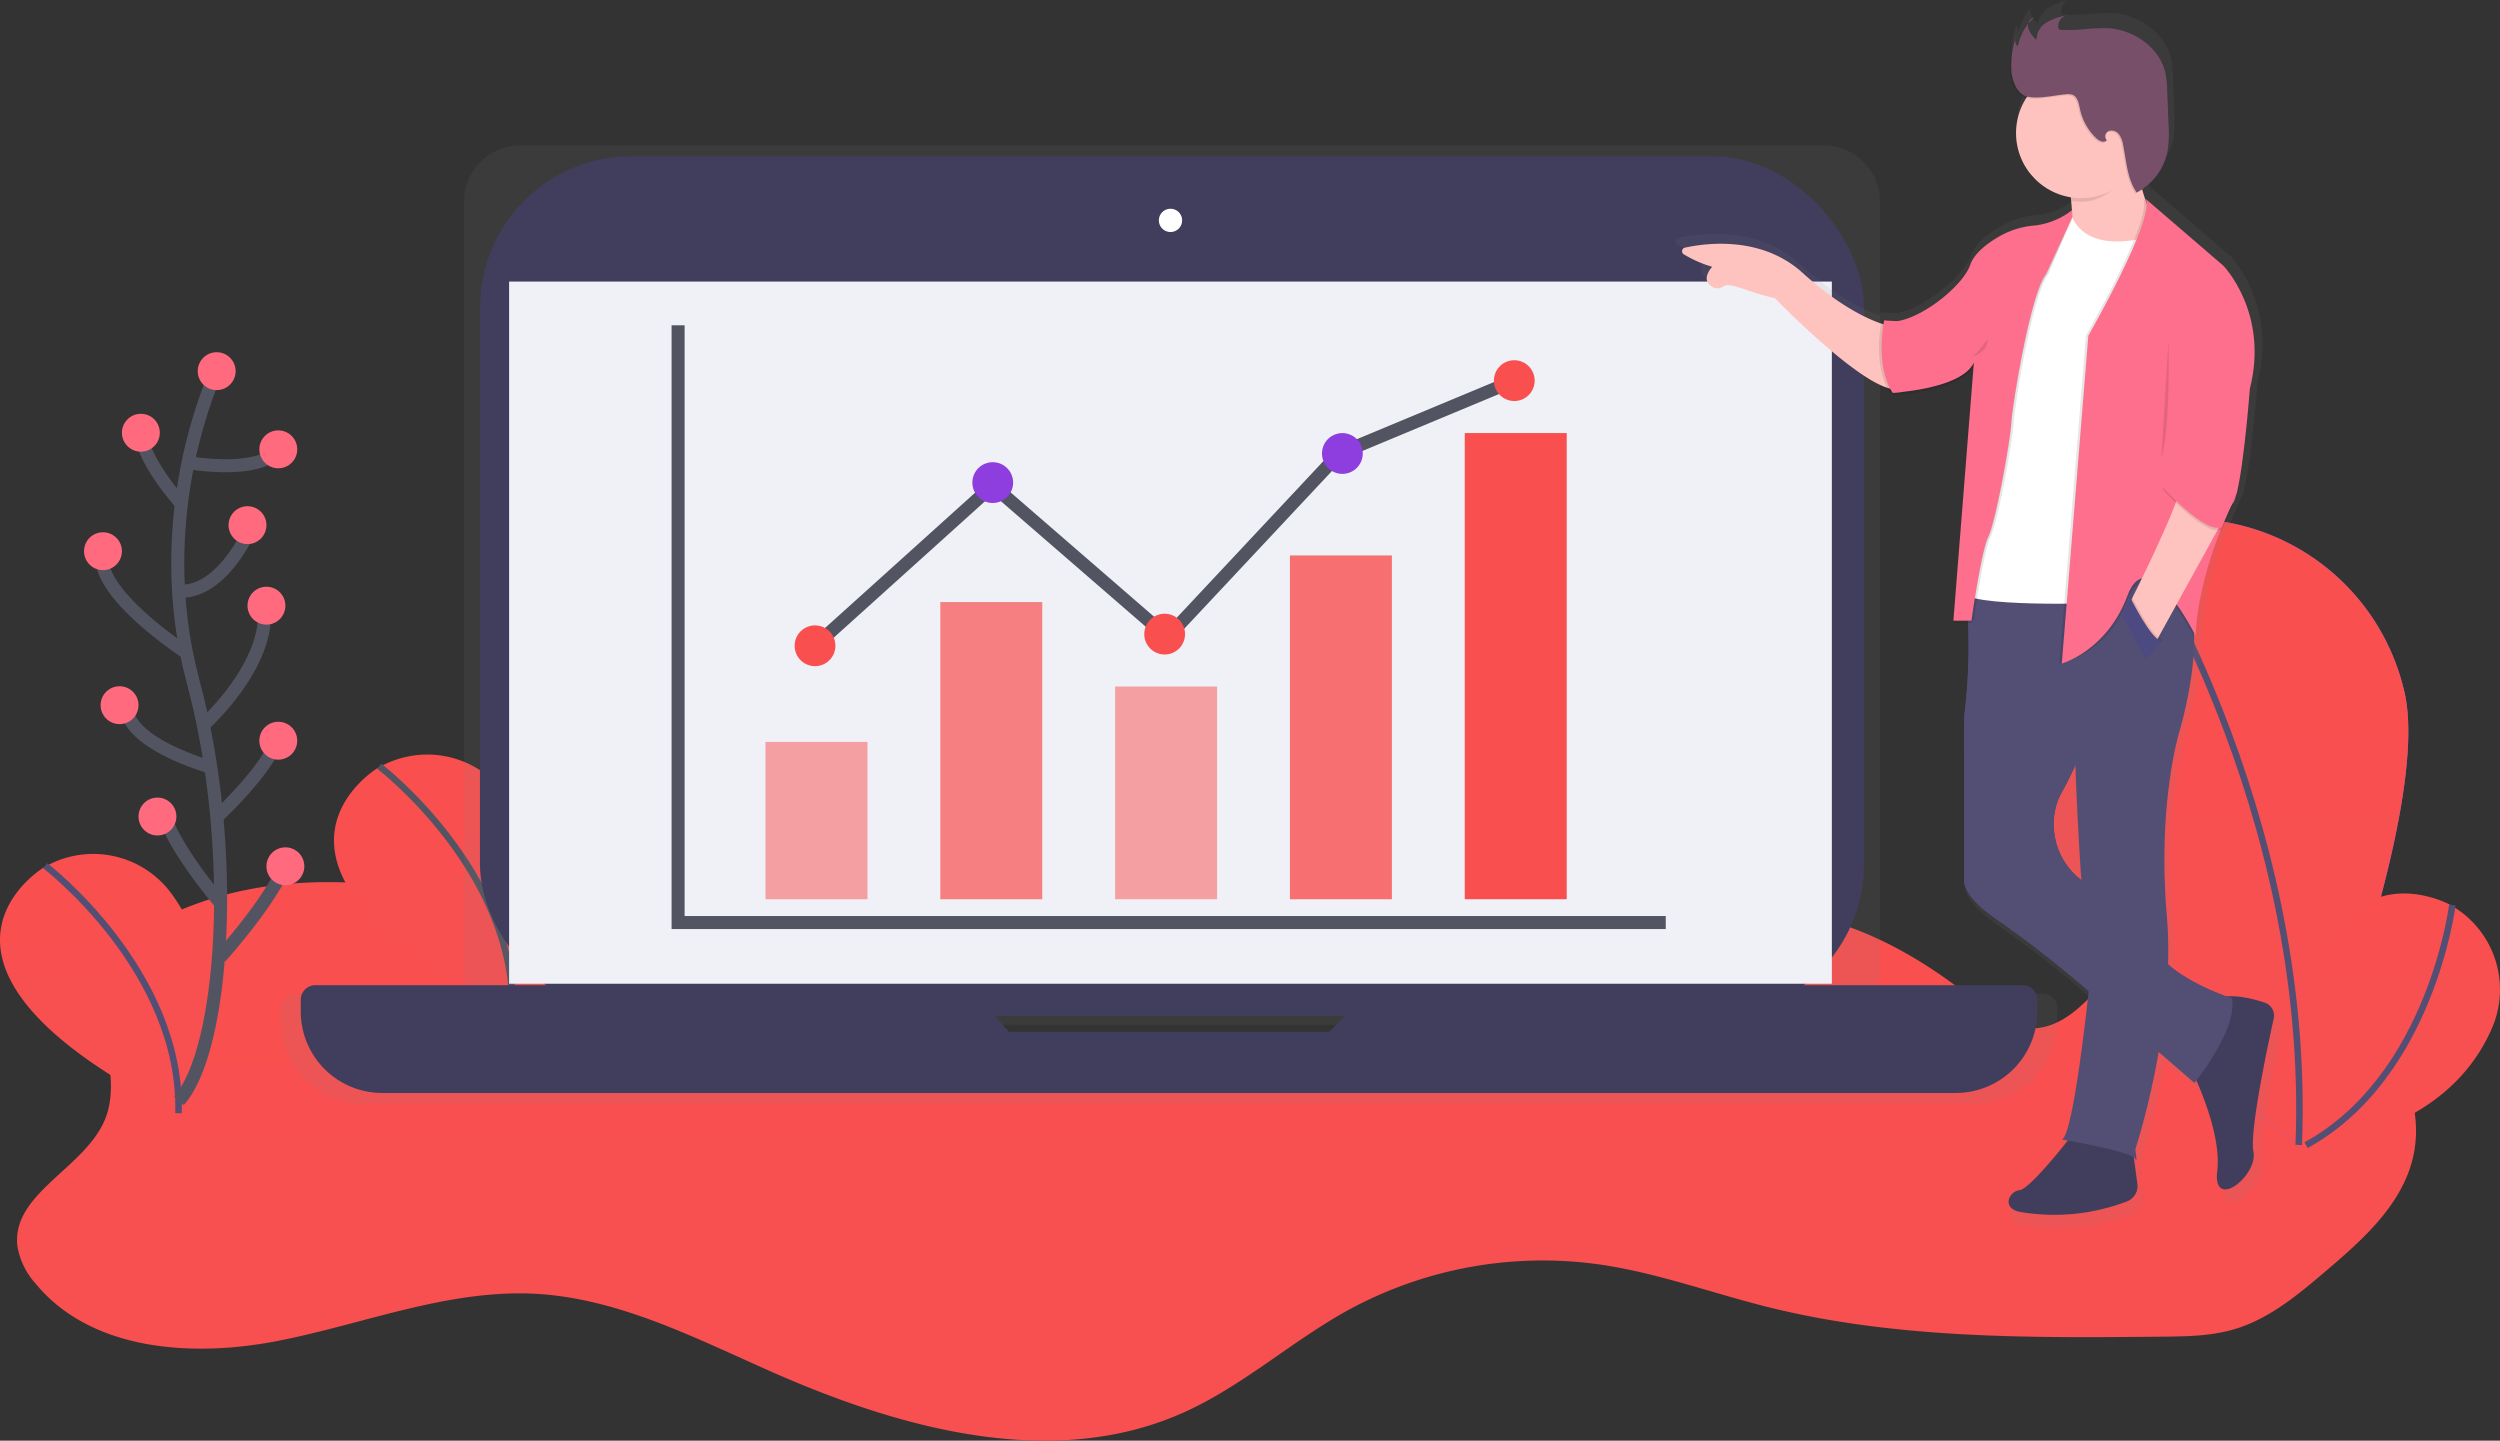 <svg xmlns="http://www.w3.org/2000/svg" xmlns:xlink="http://www.w3.org/1999/xlink" width="384" height="221.284" viewBox="0 0 384 221.284">
  <rect x="0" y="0" width="384" height="221.284" fill="#333333" stroke="none"/>
  <defs>
    <linearGradient id="linear-gradient" x1="50" x2="50" y2="100" gradientUnits="objectBoundingBox">
      <stop offset="0" stop-color="#f94f4f"/>
      <stop offset="1" stop-color="#8e3ddf"/>
    </linearGradient>
    <linearGradient id="linear-gradient-6" x1="50" y1="100" x2="50" gradientUnits="objectBoundingBox">
      <stop offset="0" stop-color="gray" stop-opacity="0.251"/>
      <stop offset="0.54" stop-color="gray" stop-opacity="0.122"/>
      <stop offset="1" stop-color="gray" stop-opacity="0.102"/>
    </linearGradient>
    <linearGradient id="linear-gradient-7" y1="100" y2="0" gradientUnits="objectBoundingBox">
      <stop offset="0" stop-color="gray" stop-opacity="0.251"/>
      <stop offset="0.54" stop-color="gray" stop-opacity="0.122"/>
      <stop offset="1" stop-color="gray" stop-opacity="0.102"/>
    </linearGradient>
  </defs>
  <g id="Group_7289" data-name="Group 7289" transform="translate(-15 -159.475)">
    <path id="Path_1389" data-name="Path 1389" d="M222.171,521.184c-23.217-8.022-49.762-14.812-71.454-3.284-2.749,1.461-5.458,3.3-6.939,6.038-3.912,7.2,2.306,16.539-.725,24.151s-14.438,11.443-13.5,19.574a11.348,11.348,0,0,0,2.753,5.708c8.5,10.381,24.074,11.431,37.24,8.855s26.042-7.917,39.446-7.245c12.88.664,24.73,6.843,36.532,12.043,19.9,8.791,43.133,15.1,63.013,6.263,9.109-4.049,16.64-10.944,25.358-15.758a62.412,62.412,0,0,1,38.52-7.068c8.855,1.248,17.308,4.387,25.974,6.553,19.683,4.915,40.227,4.754,60.509,4.56,3.776-.036,7.611-.081,11.23-1.159,5.357-1.61,9.777-5.317,14.032-8.944,5.591-4.762,11.48-9.994,13.283-17.115,2.129-8.453-2.278-17.437-8.815-23.181s-14.893-8.883-23.048-11.91c-2.013-.74-4.162-1.493-6.223-.934a8.486,8.486,0,0,0-3.5,2.242c-5.788,5.571-10.679,14.994-18.572,13.48-2.818-.539-5.124-2.5-7.354-4.311-11.906-9.66-27.922-17.119-42.292-11.782-10.51,3.9-17.928,13.931-28.578,17.469-7.575,2.52-15.807,1.429-23.776,1.92-11.592.708-22.875,4.806-34.483,4.557-29.6-.636-54.262-28.941-83.742-26.244-2.31.209-4.83.741-6.247,2.568" transform="translate(-111.882 -216.785)" fill="url(#linear-gradient)"/>
    <path id="Path_1390" data-name="Path 1390" d="M257.116,465.171s-24.6,14.849,20.761,37.719c0,0,9.994-18.556-1.055-33.686a14.893,14.893,0,0,0-19.32-4.234Z" transform="translate(-184.156 -187.696)" fill="url(#linear-gradient)"/>
    <path id="Path_1391" data-name="Path 1391" d="M267.73,467.52s21.059,16.1,20.472,38.017" transform="translate(-194.476 -190.355)" fill="none" stroke="#535461" stroke-miterlimit="10" stroke-width="1"/>
    <path id="Path_1392" data-name="Path 1392" d="M940.073,399.033c4.983,18.222-16.273,70.133-16.273,70.133s-44.727-33.863-49.714-52.085a34.213,34.213,0,1,1,65.983-18.053Z" transform="translate(-555.912 -133.927)" fill="#6c63ff"/>
    <path id="Path_1393" data-name="Path 1393" d="M940.073,399.033c4.983,18.222-16.273,70.133-16.273,70.133s-44.727-33.863-49.714-52.085a34.213,34.213,0,1,1,65.983-18.053Z" transform="translate(-555.912 -133.927)" fill="url(#linear-gradient)"/>
    <path id="Path_1394" data-name="Path 1394" d="M936.21,378.27s27.842,42.03,25.761,94.1" transform="translate(-593.886 -137.03)" fill="none" stroke="#534e73" stroke-miterlimit="10" stroke-width="1"/>
    <path id="Path_1395" data-name="Path 1395" d="M1024.655,517.783s-25.245-13.734-22.05,36.962c0,0,21.059-.753,28.534-17.932A14.893,14.893,0,0,0,1025.025,518Z" transform="translate(-633.389 -219.373)" fill="url(#linear-gradient)"/>
    <path id="Path_1396" data-name="Path 1396" d="M1025.484,520.52s-3.26,26.316-22.464,36.874" transform="translate(-633.804 -222.022)" fill="none" stroke="#534e73" stroke-miterlimit="10" stroke-width="1"/>
    <path id="Path_1397" data-name="Path 1397" d="M129.668,503.117s-24.609,14.845,20.753,37.7c0,0,9.994-18.556-1.055-33.686a14.893,14.893,0,0,0-19.32-4.234Z" transform="translate(-108.003 -210.359)" fill="url(#linear-gradient)"/>
    <path id="Path_1398" data-name="Path 1398" d="M140.26,505.49s21.059,16.1,20.472,38.017" transform="translate(-118.314 -213.042)" fill="none" stroke="#534e73" stroke-miterlimit="10" stroke-width="1"/>
    <path id="Path_1399" data-name="Path 1399" d="M500.72,360.9H474.858a8.621,8.621,0,0,0,.9-3.852V239.288a8.658,8.658,0,0,0-8.658-8.658H266.922a8.658,8.658,0,0,0-8.658,8.658V357.05a8.622,8.622,0,0,0,.9,3.852H232.39a2.29,2.29,0,0,0-2.29,2.3v1.848a12.808,12.808,0,0,0,12.808,12.808H490.2a12.808,12.808,0,0,0,12.808-12.808V363.2a2.29,2.29,0,0,0-2.29-2.306Zm-159.35,7.326-2.23-2.516H394.2l-2.455,2.52Z" transform="translate(-171.992 -48.816)" fill="url(#linear-gradient-6)"/>
    <rect id="Rectangle_1738" data-name="Rectangle 1738" width="212.574" height="132.019" rx="23.26" transform="translate(88.723 183.48)" fill="#413d5d"/>
    <rect id="Rectangle_1739" data-name="Rectangle 1739" width="203.175" height="107.853" transform="translate(93.198 202.724)" fill="#f0f0f7"/>
    <circle id="Ellipse_360" data-name="Ellipse 360" cx="1.791" cy="1.791" r="1.791" transform="translate(192.997 191.535)" fill="#fff"/>
    <path id="Path_1400" data-name="Path 1400" d="M402.737,551.08l-6.98,7.161H346.546l-6.307-7.161H240.018a2.238,2.238,0,0,0-2.238,2.238v1.8A12.518,12.518,0,0,0,250.3,567.639H491.989a12.518,12.518,0,0,0,12.518-12.518v-1.8a2.238,2.238,0,0,0-2.238-2.238Z" transform="translate(-176.581 -240.282)" fill="#413d5d"/>
    <path id="Path_1401" data-name="Path 1401" d="M258.77,124.19v91.74H410.476" transform="translate(-139.614 85.248)" fill="none" stroke="#535461" stroke-miterlimit="10" stroke-width="2"/>
    <rect id="Rectangle_1740" data-name="Rectangle 1740" width="15.662" height="24.167" transform="translate(132.58 273.434)" fill="#f94f4f" opacity="0.5"/>
    <rect id="Rectangle_1741" data-name="Rectangle 1741" width="15.662" height="45.649" transform="translate(159.432 251.951)" fill="#f94f4f" opacity="0.7"/>
    <rect id="Rectangle_1742" data-name="Rectangle 1742" width="15.662" height="32.668" transform="translate(186.283 264.928)" fill="#f94f4f" opacity="0.5"/>
    <rect id="Rectangle_1743" data-name="Rectangle 1743" width="15.662" height="52.809" transform="translate(213.134 244.791)" fill="#f94f4f" opacity="0.8"/>
    <rect id="Rectangle_1744" data-name="Rectangle 1744" width="15.662" height="71.603" transform="translate(239.986 225.994)" fill="#f94f4f"/>
    <path id="Path_1402" data-name="Path 1402" d="M311.02,186.036l27.3-24.613,26.851,23.269,26.4-28.192,26.851-11.19" transform="translate(-170.833 72.63)" fill="none" stroke="#535461" stroke-miterlimit="10" stroke-width="2"/>
    <circle id="Ellipse_361" data-name="Ellipse 361" cx="3.132" cy="3.132" r="3.132" transform="translate(137.056 255.534)" fill="#f94f4f"/>
    <circle id="Ellipse_362" data-name="Ellipse 362" cx="3.132" cy="3.132" r="3.132" transform="translate(190.759 253.743)" fill="#f94f4f"/>
    <circle id="Ellipse_363" data-name="Ellipse 363" cx="3.132" cy="3.132" r="3.132" transform="translate(218.057 225.998)" fill="#8e3ddf"/>
    <circle id="Ellipse_364" data-name="Ellipse 364" cx="3.132" cy="3.132" r="3.132" transform="translate(164.354 230.469)" fill="#8e3ddf"/>
    <circle id="Ellipse_365" data-name="Ellipse 365" cx="3.132" cy="3.132" r="3.132" transform="translate(244.462 214.808)" fill="#f94f4f"/>
    <path id="Path_1403" data-name="Path 1403" d="M854.213,330.374a15.7,15.7,0,0,0-6.038-.95,30.742,30.742,0,0,1-9.157-5.039,66.056,66.056,0,0,0-.2-7.736c-1.518-17.256,1.9-28.631,1.9-28.631s2.681-8.678,2.387-15.879c.173.326.27.519.27.519.233-6.211,2.351-12.639,3.937-16.644a1.331,1.331,0,0,0,.177-.064l1.771-4.2a3.637,3.637,0,0,0,.334-.777l.286-.664-.085-.036c.028-.109.056-.225.085-.342h0c1.131-4.786,2.013-16.137,2.013-16.137,3.035-11.947-4.17-19.32-4.17-19.32L835.492,203.95a1.546,1.546,0,0,1,.121.431l-.1-.089c-.173-.5-.362-1.087-.547-1.763a10.339,10.339,0,0,0,3.948-5.925,18.554,18.554,0,0,0,.181-4.428l-.2-5.076a16.114,16.114,0,0,0-.3-2.958c-.922-4.025-5.047-6.843-9.189-7.028a33.585,33.585,0,0,0-3.945.209,26.534,26.534,0,0,1-3.22.068.58.58,0,0,1-.346-.093.506.506,0,0,1-.149-.35,1.746,1.746,0,0,1,.427-1.308,1.609,1.609,0,0,1,.556-.318l-.294.068a1.609,1.609,0,0,1,.483-.262,9.374,9.374,0,0,0-3.051,1.107,3.941,3.941,0,0,0-.712.6,3.111,3.111,0,0,0-1.03,1.916,3.565,3.565,0,0,1-1.087-1.61,1.61,1.61,0,0,1,0-.781q-.109.133-.209.274v-.085a8.138,8.138,0,0,0-1.61,3.276,1.276,1.276,0,0,1-.29-.942q-.091.284-.169.568a1.31,1.31,0,0,1,0-.378,12.97,12.97,0,0,0-.632,4.5c0,1.521.676,3.892,2.306,4.428.085.028.169.048.258.068a10.236,10.236,0,0,0,6.9,15.633q.04.278.076.584h.064c.044.4.081.845.1,1.3a8.719,8.719,0,0,1-1.344,1.079,11.087,11.087,0,0,1-4.476,1.481,13.324,13.324,0,0,0-5.381,1.61c-1.952,1.091-4.106,2.681-4.782,4.613-1.127,3.22-7.334,8.231-11.5,8.855l-1.481-.085-.109-.032v.028l-.362-.02h-.117v.02l-.374-.02s-.036.173-.089.479c-2.093-.72-6.541-2.717-12.329-7.97-6.44-5.849-15.155-4.7-18.516-3.961a.576.576,0,0,0-.153,1.067,18.69,18.69,0,0,0,4.427,1.948s-2.012,2.105.129,3.22a1.554,1.554,0,0,0,1.61-.157c1.038-.761,3.925.962,8.107,1.86,0,0,11.8,12.212,17.662,14.088a8.418,8.418,0,0,0,.447.777l.362-.028v.028h.153l.044.4s9.113-.479,12.075-3.788a4.752,4.752,0,0,0,.576-.616l-3.168,39.848h.028l-.028.378h2.331a87.855,87.855,0,0,1-.632,14.675v25.978s-.121,2.286,4.629,5.635a177.553,177.553,0,0,1,14.378,11.146l.575.5c-.873,7.95-2.7,22.766-4.226,23.317l.942.165c-1.61,2.041-6.182,7.648-7.575,7.8-1.707.189-2.846,2.846,0,3.413a31.883,31.883,0,0,0,16.905-1.666,2.58,2.58,0,0,0,1.61-2.745l-.551-4.186a.588.588,0,0,1,.241.254c.378,1.139,0-1.517,0-1.517a118.629,118.629,0,0,0,3.667-15.3l5.635,4.87s.113-.141.31-.4c1.38,3.132,3.844,9.539,3.292,14.233-.757,6.44,6.44.757,5.688-3.035-.612-3.067,2.125-16.068,3.192-20.93a2.162,2.162,0,0,0-1.449-2.52Z" transform="translate(-490.113 -15.656)" fill="url(#linear-gradient-7)"/>
    <path id="Path_1404" data-name="Path 1404" d="M796.729,280.766s-5.37-.926-13.331-8.147c-6.3-5.712-14.8-4.589-18.073-3.868a.559.559,0,0,0-.149,1.039,18.3,18.3,0,0,0,4.339,1.9s-1.984,2.053.125,3.152a1.518,1.518,0,0,0,1.586-.153c1.014-.741,3.832.942,7.917,1.815,0,0,15.923,16.479,19.626,13.685Z" transform="translate(-491.52 -71.235)" fill="#fec3be"/>
    <path id="Path_1405" data-name="Path 1405" d="M912.11,232.012s1.481,6.3,0,10.739l6.666.926,5.925-2.962v-3.888a26.7,26.7,0,0,1-2.037-12.776Z" transform="translate(-579.487 -44.885)" fill="#fec3be"/>
    <path id="Path_1406" data-name="Path 1406" d="M959,566.383s4.83,9.443,4.073,15.738,6.3.741,5.555-2.962c-.6-2.995,2.073-15.7,3.115-20.423a2.109,2.109,0,0,0-1.4-2.459c-2.226-.733-5.953-1.63-7.825-.258C959.753,558.052,959,566.383,959,566.383Z" transform="translate(-607.503 -242.805)" fill="#413d5d"/>
    <path id="Path_1407" data-name="Path 1407" d="M899.161,607.766s-6.3,8.147-7.962,8.332-2.777,2.777,0,3.333a31.128,31.128,0,0,0,16.5-1.61,2.519,2.519,0,0,0,1.582-2.681l-1.062-7.929Z" transform="translate(-565.982 -273.819)" fill="#413d5d"/>
    <path id="Path_1408" data-name="Path 1408" d="M878.66,393.78l-6.038.805a88.354,88.354,0,0,1-.072,21.224v25.358s-.117,2.234,4.52,5.482a173.353,173.353,0,0,1,14.04,10.868l16.8,14.555s6.666-8.147,5.74-12.961c0,0-11.109-3.518-12.591-9.258-.849-3.284-5.156-6.038-8.682-7.768a10.8,10.8,0,0,1-5.776-12.252,9.454,9.454,0,0,1,.946-2.379c2.963-5.184,7.221-16.849,7.221-16.849l-8.147-15.529Z" transform="translate(-555.849 -146.296)" fill="#4d4981"/>
    <path id="Path_1409" data-name="Path 1409" d="M878.66,393.78l-6.038.805a88.354,88.354,0,0,1-.072,21.224v25.358s-.117,2.234,4.52,5.482a173.353,173.353,0,0,1,14.04,10.868l16.8,14.555s6.666-8.147,5.74-12.961c0,0-11.109-3.518-12.591-9.258-.849-3.284-5.156-6.038-8.682-7.768a10.8,10.8,0,0,1-5.776-12.252,9.454,9.454,0,0,1,.946-2.379c2.963-5.184,7.221-16.849,7.221-16.849l-8.147-15.529Z" transform="translate(-555.849 -146.296)" fill="#534e73"/>
    <path id="Path_1410" data-name="Path 1410" d="M901.039,480.914s10.924,1.852,11.294,2.962,0-1.481,0-1.481,6.3-19.071,4.83-35.916,1.852-27.958,1.852-27.958,3.888-12.591,1.667-19.812-25.552-4.073-25.552-4.073,8.147,19.071,7.962,28.143c0,0,.926,27.4,2.592,30.551C905.668,453.314,903.076,480.162,901.039,480.914Z" transform="translate(-569.341 -146.4)" fill="#534e73"/>
    <path id="Path_1411" data-name="Path 1411" d="M888.561,255.79s1.111,6.843,12.22,3.888l-7.39,56.283s-21.478.741-21.293-1.852l4.428-34.064Z" transform="translate(-555.579 -63.849)" fill="#fff"/>
    <path id="Path_1412" data-name="Path 1412" d="M871.531,254.87a9.024,9.024,0,0,1-5.349,2.54,13.013,13.013,0,0,0-5.257,1.562c-1.9,1.067-4.025,2.616-4.669,4.5-1.3,3.7-9.443,9.813-13.146,8.517l1.3,11.109s10.554-.555,12.405-4.629l-3.144,39.643h2.777s1.481-10.739,2.592-12.961,3.333-14.442,3.518-17.4,2.963-20,5.369-22.943l3.623-8.795Z" transform="translate(-538.26 -63.299)" opacity="0.1"/>
    <path id="Path_1413" data-name="Path 1413" d="M870.988,256.25a11.459,11.459,0,0,1-5.719,2.355,13.011,13.011,0,0,0-5.253,1.57c-1.9,1.067-4.025,2.616-4.669,4.5-1.3,3.7-9.443,9.813-13.146,8.517l1.3,11.109s10.554-.556,12.405-4.629L852.754,319.3h2.777s1.481-10.739,2.592-12.961,3.333-14.442,3.518-17.4,2.962-20,5.37-22.943l3.977-8.63Z" transform="translate(-537.716 -64.123)" opacity="0.1"/>
    <path id="Path_1414" data-name="Path 1414" d="M870.982,255.33a11.459,11.459,0,0,1-5.72,2.355,13.015,13.015,0,0,0-5.257,1.562c-1.9,1.067-4.025,2.616-4.669,4.5-1.3,3.7-9.443,9.813-13.146,8.517l1.3,11.109s10.554-.555,12.405-4.629l-3.144,39.643h2.777s1.481-10.739,2.592-12.961,3.333-14.442,3.518-17.4,2.963-20,5.37-22.943l3.981-8.61Z" transform="translate(-537.71 -63.574)" fill="#fd6f8d"/>
    <path id="Path_1415" data-name="Path 1415" d="M922.2,230.337c-.241-1.755.241-2.85.463-4.907l-10.554,7.962s.254,1.075.447,2.648a10.064,10.064,0,0,0,1.61.129C917.83,236.169,920.466,233.307,922.2,230.337Z" transform="translate(-579.487 -45.709)" opacity="0.1"/>
    <circle id="Ellipse_366" data-name="Ellipse 366" cx="9.998" cy="9.998" r="9.998" transform="translate(324.662 169.912)" fill="#fec3be"/>
    <path id="Path_1416" data-name="Path 1416" d="M890.047,189.588a12.656,12.656,0,0,1,.8-4.947,1.236,1.236,0,0,0,.209,1.61,7.921,7.921,0,0,1,2.512-4.452,1.361,1.361,0,0,0-.9,1.7,3.864,3.864,0,0,0,1.236,1.739,3.106,3.106,0,0,1,1.525-2.628,9.154,9.154,0,0,1,2.979-1.079,1.727,1.727,0,0,0-1.143,1.771.5.5,0,0,0,.149.342.568.568,0,0,0,.338.089,25.912,25.912,0,0,0,3.128-.068,32.8,32.8,0,0,1,3.852-.205c4.025.169,8.07,2.918,8.972,6.843a15.735,15.735,0,0,1,.294,2.89l.2,4.955a18.1,18.1,0,0,1-.177,4.331,9.177,9.177,0,0,1-4.713,6.231c-1.453-2.105-1.582-4.81-2.085-7.318a3.7,3.7,0,0,0-.628-1.61,1.413,1.413,0,0,0-1.55-.523.89.89,0,0,0-.326,1.417c-.4.475-1.155.121-1.61-.3a8.646,8.646,0,0,1-2.508-4.48c-.181-.861-.362-1.924-1.207-2.218a2.246,2.246,0,0,0-.894-.06c-1.763.121-4.52.849-6.227.29C890.707,193.392,890.047,191.074,890.047,189.588Z" transform="translate(-566.298 -19.479)" opacity="0.1"/>
    <path id="Path_1417" data-name="Path 1417" d="M890.507,189.128a12.653,12.653,0,0,1,.8-4.947,1.236,1.236,0,0,0,.209,1.61,7.923,7.923,0,0,1,2.512-4.452,1.361,1.361,0,0,0-.9,1.7,3.863,3.863,0,0,0,1.236,1.739,3.106,3.106,0,0,1,1.526-2.628,9.151,9.151,0,0,1,2.979-1.079,1.727,1.727,0,0,0-1.143,1.771.5.5,0,0,0,.149.342.567.567,0,0,0,.338.089,25.917,25.917,0,0,0,3.127-.068,32.8,32.8,0,0,1,3.852-.205c4.025.169,8.071,2.918,8.972,6.843a15.757,15.757,0,0,1,.294,2.89l.2,4.955a18.128,18.128,0,0,1-.177,4.331,9.177,9.177,0,0,1-4.713,6.231c-1.453-2.105-1.582-4.81-2.085-7.318a3.707,3.707,0,0,0-.628-1.61,1.413,1.413,0,0,0-1.55-.523.89.89,0,0,0-.326,1.417c-.4.475-1.155.121-1.61-.3a8.646,8.646,0,0,1-2.508-4.48c-.181-.861-.362-1.924-1.208-2.218a2.246,2.246,0,0,0-.894-.06c-1.763.121-4.52.849-6.227.29C891.167,192.928,890.507,190.614,890.507,189.128Z" transform="translate(-566.573 -19.204)" fill="#784f69"/>
    <path id="Path_1418" data-name="Path 1418" d="M840.414,297.42s-1.481,6.843,1.3,11.109l1.574-.129-.857-10.868Z" transform="translate(-536.413 -88.722)" opacity="0.1"/>
    <path id="Path_1419" data-name="Path 1419" d="M841.414,297.42s-1.481,6.843,1.3,11.109l1.574-.129-.857-10.868Z" transform="translate(-537.011 -88.722)" fill="#fd6f8d"/>
    <path id="Path_1420" data-name="Path 1420" d="M921.752,251l11.942,10.276s7.036,7.221,4.073,18.886c0,0-1.3,17.034-2.777,17.775,0,0-5.184,10.369-5.555,20.182,0,0-6.943-13.979-10.091-5.462s-10.465,9.721-10.465,9.721L912.953,272S923.234,254.132,921.752,251Z" transform="translate(-577.557 -60.987)" opacity="0.1"/>
    <path id="Path_1421" data-name="Path 1421" d="M922.672,251l11.943,10.276s7.036,7.221,4.073,18.886c0,0-1.3,17.034-2.777,17.775,0,0-5.184,10.369-5.555,20.182,0,0-7.313-14.72-10.465-6.2S909.8,322.381,909.8,322.381l4.073-50.358S924.154,254.132,922.672,251Z" transform="translate(-578.107 -60.987)" fill="#fd6f8d"/>
    <path id="Path_1422" data-name="Path 1422" d="M943.394,358.289s2.963-2.037,7.777,3.518l-11.85,21.478-3.981-6.009S943.765,360.7,943.394,358.289Z" transform="translate(-593.366 -124.873)" fill="#fec3be"/>
    <path id="Path_1423" data-name="Path 1423" d="M948.22,357.148s6.553,7.358,9.109,6.179l2.367-5.51L950.812,354Z" transform="translate(-601.062 -122.529)" opacity="0.1"/>
    <path id="Path_1424" data-name="Path 1424" d="M948.22,356.228s6.553,7.358,9.109,6.179l2.367-5.51-8.884-3.816Z" transform="translate(-601.062 -121.979)" fill="#fd6f8d"/>
    <path id="Path_1425" data-name="Path 1425" d="M934.631,402.51s3.12,6.392,4.782,6.762L937,412.049l-3.518-6.666Z" transform="translate(-592.255 -151.512)" opacity="0.1"/>
    <path id="Path_1426" data-name="Path 1426" d="M934.159,403s3.12,6.392,4.782,6.762l-2.415,2.777L933,405.862Z" transform="translate(-591.968 -151.805)" fill="#4d4981"/>
    <path id="Path_1427" data-name="Path 1427" d="M948.871,304.78s.37,13.331-1.111,18.33" transform="translate(-600.787 -93.12)" opacity="0.1"/>
    <path id="Path_1428" data-name="Path 1428" d="M876,307.372s2.222-.741,2.222-2.592" transform="translate(-557.911 -93.12)" opacity="0.1"/>
    <path id="Path_1429" data-name="Path 1429" d="M196.812,316.76s-10.554,21.832-3.623,47.669,4.729,56.754-2.182,64.4" transform="translate(-148.53 -100.278)" fill="none" stroke="#535461" stroke-miterlimit="10" stroke-width="2"/>
    <circle id="Ellipse_367" data-name="Ellipse 367" cx="2.91" cy="2.91" r="2.91" transform="translate(45.372 213.576)" fill="#ff6a7e"/>
    <path id="Path_1430" data-name="Path 1430" d="M194.79,348.663s10.94,1.972,13.85-2.013" transform="translate(-150.895 -118.136)" fill="none" stroke="#535461" stroke-miterlimit="10" stroke-width="2"/>
    <path id="Path_1431" data-name="Path 1431" d="M182.957,350.109s-6.581-7.281-6.219-11.649" transform="translate(-140.101 -113.243)" fill="none" stroke="#535461" stroke-miterlimit="10" stroke-width="2"/>
    <path id="Path_1432" data-name="Path 1432" d="M190.82,385.6s5.985,1.578,11.447-10.063" transform="translate(-148.523 -135.398)" fill="none" stroke="#535461" stroke-miterlimit="10" stroke-width="2"/>
    <path id="Path_1433" data-name="Path 1433" d="M175.15,401.236s-14.893-9.584-13.078-15.766" transform="translate(-131.255 -141.332)" fill="none" stroke="#535461" stroke-miterlimit="10" stroke-width="2"/>
    <path id="Path_1434" data-name="Path 1434" d="M200.57,424.627s10.433-9.258,9.342-18.366" transform="translate(-154.349 -153.753)" fill="none" stroke="#535461" stroke-miterlimit="10" stroke-width="2"/>
    <path id="Path_1435" data-name="Path 1435" d="M184.257,453.761s-13.283-3.711-12.88-9.531" transform="translate(-136.9 -176.44)" fill="none" stroke="#535461" stroke-miterlimit="10" stroke-width="2"/>
    <path id="Path_1436" data-name="Path 1436" d="M205.69,468.478s8.368-7.752,9.459-12.478" transform="translate(-157.408 -183.472)" fill="none" stroke="#535461" stroke-miterlimit="10" stroke-width="2"/>
    <path id="Path_1437" data-name="Path 1437" d="M193.852,497.314s-8.586-10.023-8.952-15.114" transform="translate(-144.986 -199.126)" fill="none" stroke="#535461" stroke-miterlimit="10" stroke-width="2"/>
    <path id="Path_1438" data-name="Path 1438" d="M207.14,516.956s9.608-10.675,10.332-15.766" transform="translate(-158.274 -210.473)" fill="none" stroke="#535461" stroke-miterlimit="10" stroke-width="2"/>
    <circle id="Ellipse_368" data-name="Ellipse 368" cx="2.91" cy="2.91" r="2.91" transform="translate(33.728 223.035)" fill="#ff6a7e"/>
    <circle id="Ellipse_369" data-name="Ellipse 369" cx="2.91" cy="2.91" r="2.91" transform="translate(30.455 264.88)" fill="#ff6a7e"/>
    <circle id="Ellipse_370" data-name="Ellipse 370" cx="2.91" cy="2.91" r="2.91" transform="translate(27.907 241.229)" fill="#ff6a7e"/>
    <circle id="Ellipse_371" data-name="Ellipse 371" cx="2.91" cy="2.91" r="2.91" transform="translate(54.835 225.583)" fill="#ff6a7e"/>
    <circle id="Ellipse_372" data-name="Ellipse 372" cx="2.91" cy="2.91" r="2.91" transform="translate(54.835 270.338)" fill="#ff6a7e"/>
    <circle id="Ellipse_373" data-name="Ellipse 373" cx="2.91" cy="2.91" r="2.91" transform="translate(50.106 237.228)" fill="#ff6a7e"/>
    <circle id="Ellipse_374" data-name="Ellipse 374" cx="2.91" cy="2.91" r="2.91" transform="translate(55.926 289.627)" fill="#ff6a7e"/>
    <circle id="Ellipse_375" data-name="Ellipse 375" cx="2.91" cy="2.91" r="2.91" transform="translate(36.276 281.983)" fill="#ff6a7e"/>
    <circle id="Ellipse_376" data-name="Ellipse 376" cx="2.91" cy="2.91" r="2.91" transform="translate(53.016 249.597)" fill="#ff6a7e"/>
  </g>
</svg>

